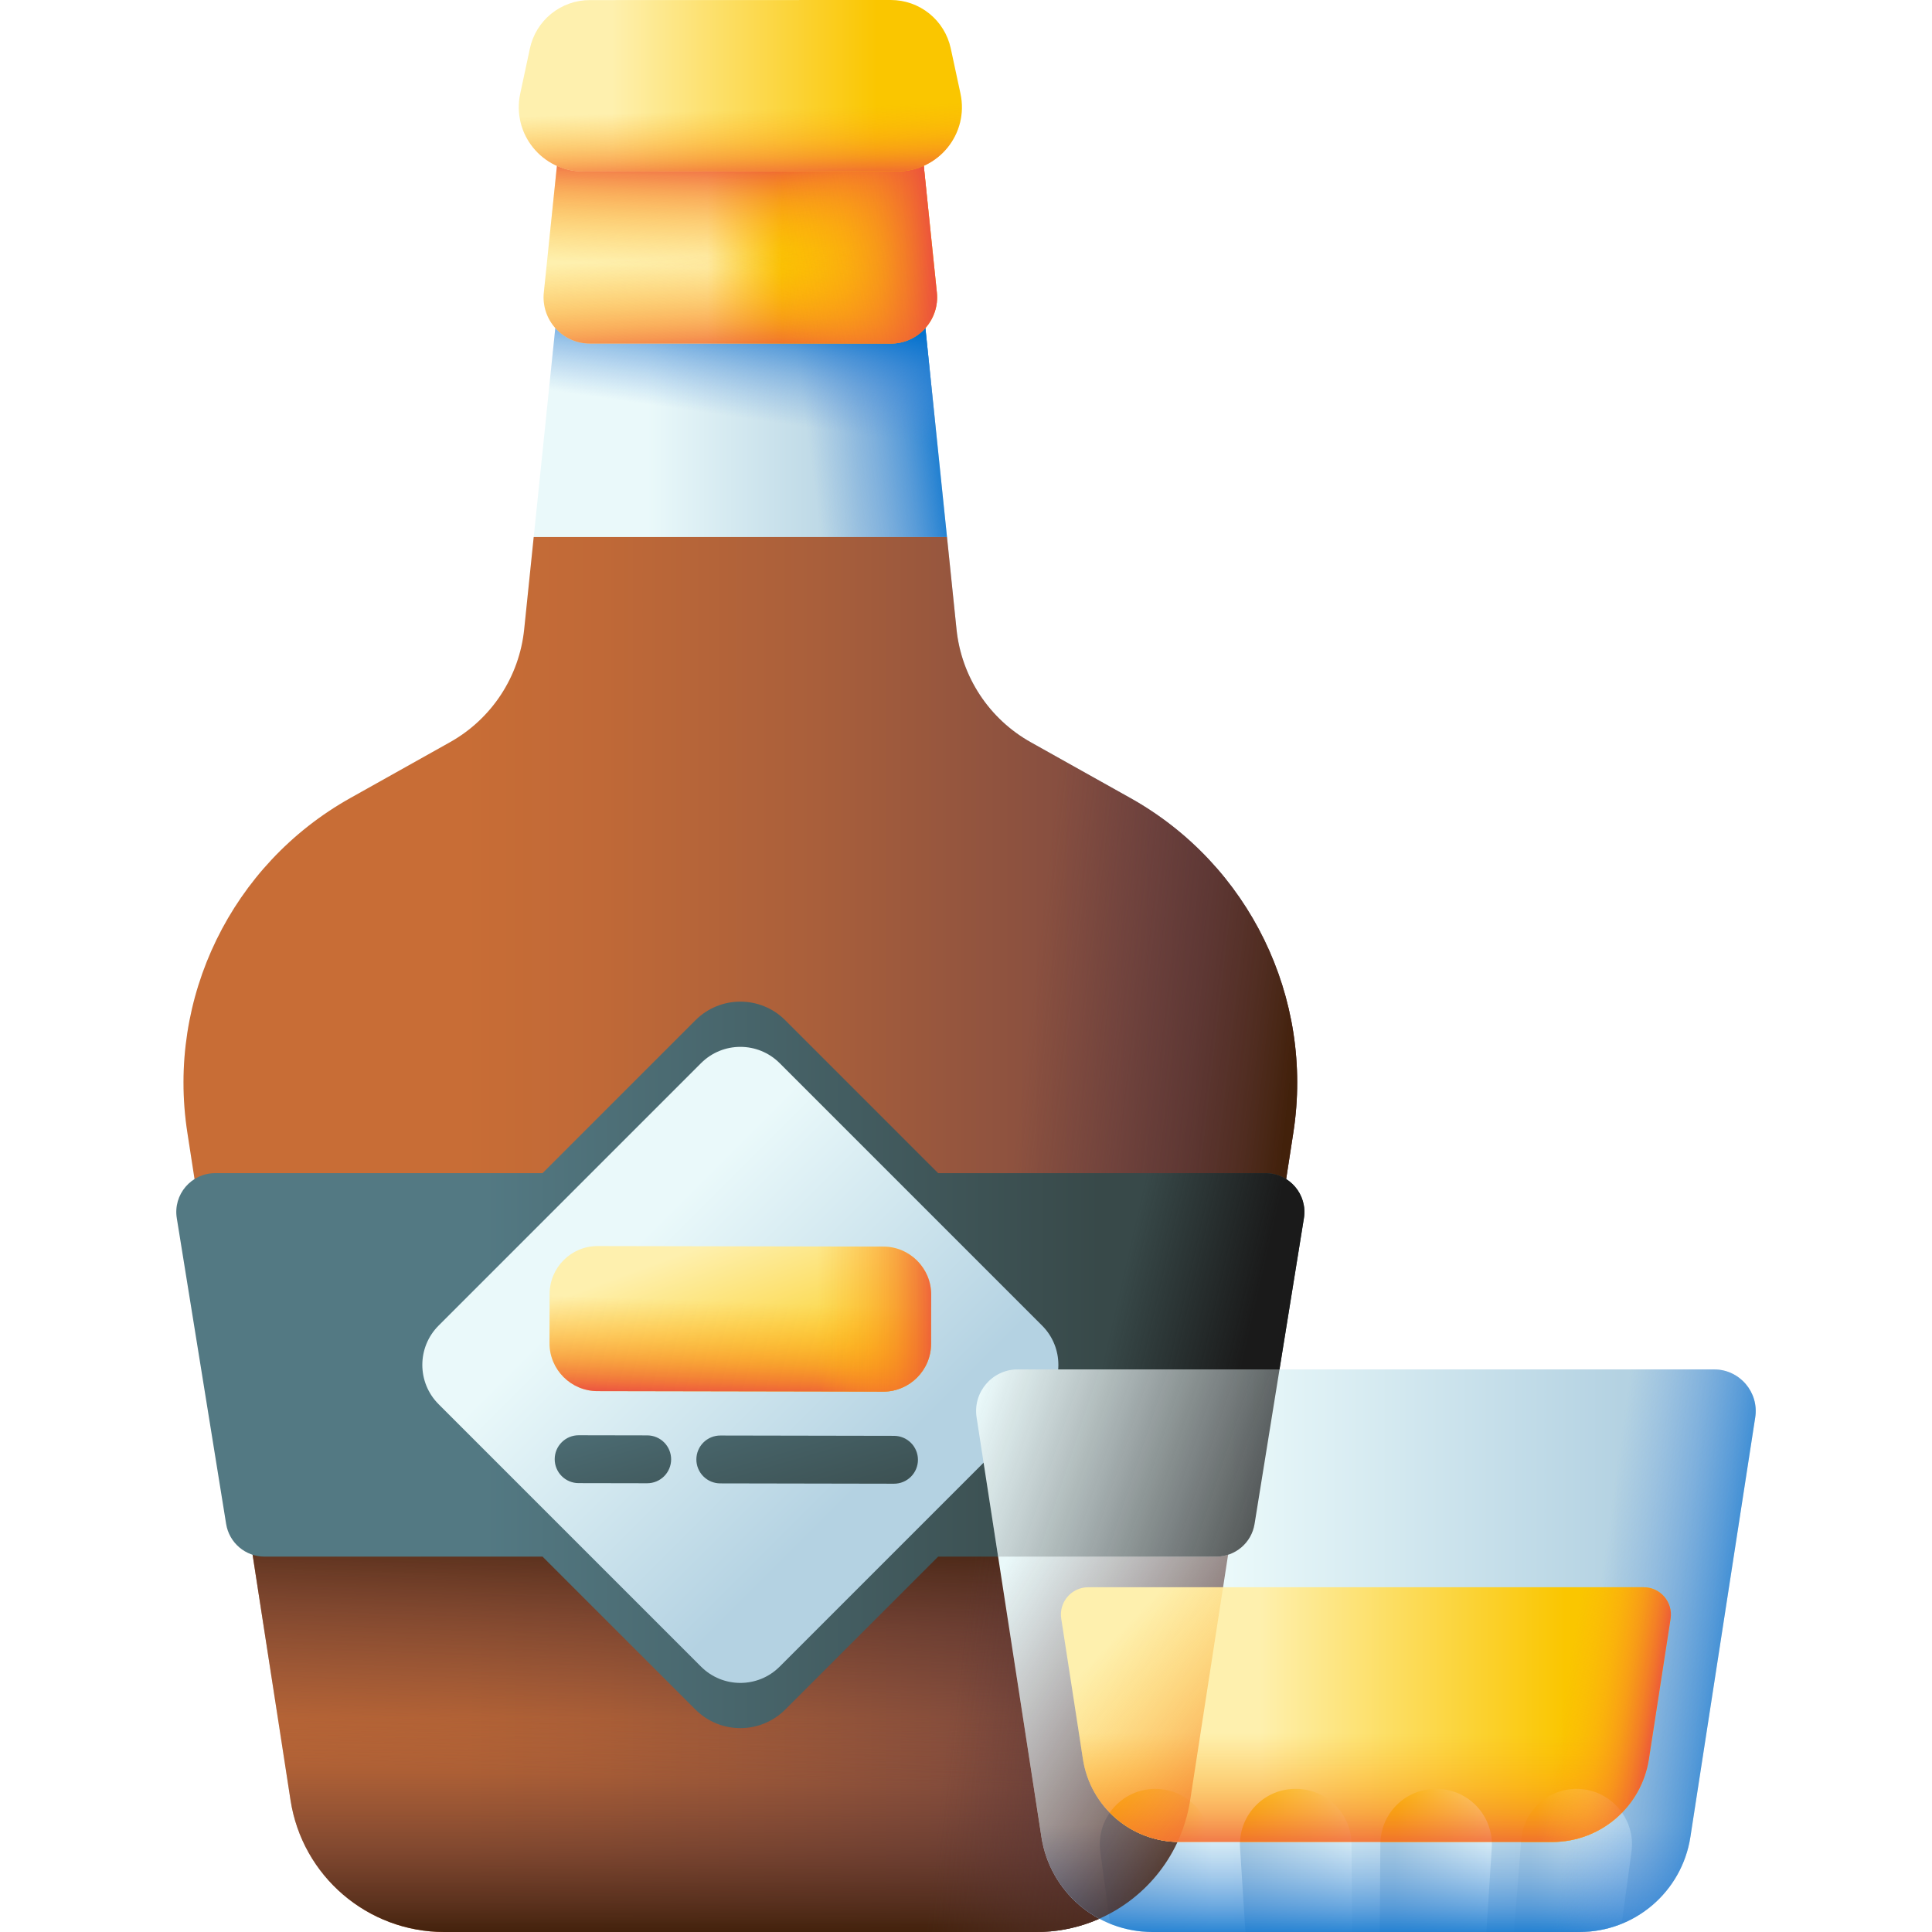 <svg width="512" height="512" viewBox="0 0 512 512" fill="none" xmlns="http://www.w3.org/2000/svg">
<g clip-path="url(#clip0_402_2)">
<path d="M253.484 166.788L241.207 47.88H151.192L138.915 166.788C138.275 172.985 136.155 178.937 132.733 184.142C129.31 189.347 124.687 193.653 119.251 196.697L92.844 211.485C61.354 229.12 44.131 264.46 49.644 300.128L76.994 477.074C80.1 497.168 97.395 511.996 117.728 511.996H274.671C295.004 511.996 312.299 497.169 315.405 477.074L342.755 300.128C348.268 264.46 331.045 229.12 299.555 211.485L273.148 196.697C267.713 193.653 263.089 189.347 259.667 184.142C256.245 178.936 254.124 172.985 253.484 166.788Z" fill="url(#paint0_linear_402_2)"/>
<path d="M250.962 142.32H141.438L151.194 47.88H241.206L250.962 142.32Z" fill="url(#paint1_linear_402_2)"/>
<path d="M250.962 142.32H141.438L151.194 47.88H241.206L250.962 142.32Z" fill="url(#paint2_linear_402_2)"/>
<path d="M342.753 300.125L315.405 477.073C312.301 497.172 295.002 512 274.666 512H117.733C97.397 512 80.1 497.172 76.996 477.072L49.648 300.125C44.13 264.459 61.353 229.124 92.846 211.486L119.247 196.695C124.683 193.653 129.308 189.349 132.73 184.144C136.152 178.94 138.273 172.988 138.911 166.792L141.438 142.321H250.962L253.489 166.792C254.128 172.988 256.248 178.94 259.671 184.144C263.093 189.349 267.718 193.653 273.153 196.695L299.555 211.486C331.047 229.124 348.269 264.459 342.753 300.125Z" fill="url(#paint3_linear_402_2)"/>
<path d="M66.337 408.109L76.996 477.072C80.1 497.172 97.398 512 117.734 512H274.667C295.003 512 312.301 497.172 315.405 477.072L326.064 408.109H66.337Z" fill="url(#paint4_linear_402_2)"/>
<path d="M66.337 408.109L76.996 477.072C80.1 497.172 97.398 512 117.734 512H274.667C295.003 512 312.301 497.172 315.405 477.072L326.064 408.109H66.337Z" fill="url(#paint5_linear_402_2)"/>
<path d="M299.555 211.485L273.153 196.694C267.717 193.652 263.092 189.348 259.67 184.143C256.248 178.939 254.127 172.987 253.489 166.791L250.962 142.32H160.643V512H274.666C295.002 512 312.3 497.172 315.404 477.072L342.752 300.124C348.27 264.459 331.048 229.124 299.555 211.485Z" fill="url(#paint6_linear_402_2)"/>
<path d="M248.277 77.511L243.825 34.388H148.576L144.124 77.511C143.376 84.754 149.059 91.053 156.34 91.053H236.062C243.343 91.054 249.025 84.754 248.277 77.511Z" fill="url(#paint7_linear_402_2)"/>
<path d="M248.277 77.511L243.825 34.388H148.576L144.124 77.511C143.376 84.754 149.059 91.053 156.34 91.053H236.062C243.343 91.054 249.025 84.754 248.277 77.511Z" fill="url(#paint8_linear_402_2)"/>
<path d="M248.277 77.511L243.825 34.388H148.576L144.124 77.511C143.376 84.754 149.059 91.053 156.34 91.053H236.062C243.343 91.054 249.025 84.754 248.277 77.511Z" fill="url(#paint9_linear_402_2)"/>
<path d="M243.825 34.388H192.35V91.053H236.062C243.343 91.053 249.026 84.754 248.278 77.511L243.825 34.388Z" fill="url(#paint10_linear_402_2)"/>
<path d="M237.88 45.414L154.534 45.437C143.681 45.442 135.588 35.435 137.862 24.823L140.427 12.852C141.205 9.221 143.204 5.967 146.091 3.633C148.978 1.298 152.578 0.023 156.291 0.022L236.083 1.30902e-06C239.796 -0.001 243.397 1.27 246.286 3.602C249.175 5.934 251.177 9.186 251.958 12.816L254.534 24.785C256.818 35.395 248.733 45.409 237.88 45.414Z" fill="url(#paint11_linear_402_2)"/>
<path d="M237.88 45.414L154.534 45.437C143.681 45.442 135.588 35.435 137.862 24.823L140.427 12.852C141.205 9.221 143.204 5.967 146.091 3.633C148.978 1.298 152.578 0.023 156.291 0.022L236.083 1.30902e-06C239.796 -0.001 243.397 1.27 246.286 3.602C249.175 5.934 251.177 9.186 251.958 12.816L254.534 24.785C256.818 35.395 248.733 45.409 237.88 45.414Z" fill="url(#paint12_linear_402_2)"/>
<path d="M335.385 310.898H248.623L208.098 270.373C201.527 263.802 190.873 263.802 184.302 270.373L143.777 310.898H57.016C50.676 310.898 45.842 316.574 46.852 322.833L59.928 403.867C60.318 406.282 61.554 408.479 63.417 410.065C65.279 411.651 67.645 412.522 70.092 412.522H143.778L184.303 453.047C190.874 459.618 201.528 459.618 208.099 453.047L248.624 412.522H322.31C327.363 412.522 331.669 408.855 332.474 403.867L345.55 322.833C346.559 316.574 341.725 310.898 335.385 310.898Z" fill="url(#paint13_linear_402_2)"/>
<path d="M335.384 310.898H248.622L208.097 270.373C203.577 265.853 197.124 264.442 191.398 266.141V457.278C197.124 458.977 203.576 457.567 208.097 453.046L248.622 412.521H322.308C327.361 412.521 331.667 408.854 332.472 403.866L345.548 322.832C346.558 316.574 341.724 310.898 335.384 310.898Z" fill="url(#paint14_linear_402_2)"/>
<path d="M185.784 441.676L116.235 372.127C110.482 366.374 110.482 357.047 116.235 351.294L185.784 281.745C191.537 275.992 200.864 275.992 206.617 281.745L276.166 351.294C281.919 357.047 281.919 366.374 276.166 372.127L206.617 441.676C200.864 447.429 191.537 447.429 185.784 441.676Z" fill="url(#paint15_linear_402_2)"/>
<path d="M234.012 368.8L158.318 368.659C151.296 368.646 145.614 362.943 145.628 355.921L145.652 342.911C145.665 335.889 151.368 330.207 158.39 330.221L234.084 330.362C241.106 330.375 246.788 336.078 246.774 343.1L246.75 356.11C246.737 363.132 241.034 368.813 234.012 368.8Z" fill="url(#paint16_linear_402_2)"/>
<path d="M171.527 380.391L153.356 380.357C151.674 380.354 150.059 381.019 148.867 382.206C147.675 383.394 147.004 385.006 147.001 386.688C146.998 388.37 147.663 389.985 148.85 391.177C150.038 392.369 151.65 393.04 153.332 393.043L171.503 393.077C173.185 393.08 174.8 392.415 175.992 391.228C177.183 390.04 177.855 388.428 177.858 386.746C177.861 385.064 177.196 383.449 176.009 382.257C174.821 381.066 173.209 380.394 171.527 380.391Z" fill="url(#paint17_linear_402_2)"/>
<path d="M236.934 380.513L190.899 380.427C189.217 380.424 187.602 381.089 186.41 382.276C185.218 383.464 184.547 385.076 184.544 386.758C184.541 388.44 185.206 390.055 186.393 391.247C187.581 392.439 189.193 393.11 190.875 393.113L236.91 393.199C237.743 393.201 238.568 393.038 239.338 392.721C240.108 392.403 240.809 391.938 241.399 391.35C241.989 390.762 242.457 390.063 242.778 389.294C243.098 388.525 243.263 387.701 243.265 386.868C243.267 386.035 243.104 385.21 242.787 384.44C242.469 383.67 242.004 382.969 241.416 382.379C240.828 381.789 240.129 381.321 239.36 381C238.591 380.68 237.767 380.515 236.934 380.513Z" fill="url(#paint18_linear_402_2)"/>
<path d="M234.012 368.8L158.318 368.659C151.296 368.646 145.614 362.943 145.628 355.921L145.652 342.911C145.665 335.889 151.368 330.207 158.39 330.221L234.084 330.362C241.106 330.375 246.788 336.078 246.774 343.1L246.75 356.11C246.737 363.132 241.034 368.813 234.012 368.8Z" fill="url(#paint19_linear_402_2)"/>
<path d="M234.084 330.362L194.759 330.289L194.687 368.727L234.012 368.8C241.034 368.813 246.737 363.131 246.75 356.11L246.774 343.1C246.787 336.078 241.105 330.375 234.084 330.362Z" fill="url(#paint20_linear_402_2)"/>
<path d="M454.243 362.908C461.009 362.908 466.183 368.941 465.15 375.628L447.97 486.801C445.732 501.308 433.253 512 418.586 512H305.372C290.705 512 278.227 501.308 275.988 486.801L258.81 375.628C257.777 368.941 262.949 362.908 269.716 362.908H454.243Z" fill="url(#paint21_linear_402_2)"/>
<path d="M322.736 512H305.378C301.432 512 297.658 511.227 294.184 509.812L291.598 490.749C290.401 481.926 297.261 474.073 306.165 474.073C313.837 474.073 320.219 479.973 320.82 487.621L322.736 512Z" fill="url(#paint22_linear_402_2)"/>
<path d="M358.324 512H330.053L328.625 489.711C328.082 481.24 334.807 474.071 343.295 474.071H343.451C351.527 474.071 358.091 480.586 358.151 488.662L358.324 512Z" fill="url(#paint23_linear_402_2)"/>
<path d="M395.332 489.711L393.904 512H365.644L365.811 488.667C365.869 480.59 372.433 474.072 380.511 474.072H380.663C389.15 474.072 395.874 481.241 395.332 489.711Z" fill="url(#paint24_linear_402_2)"/>
<path d="M432.361 490.748L429.774 509.822C426.221 511.263 422.423 512.003 418.59 512.001H401.222L403.139 487.621C403.74 479.973 410.122 474.073 417.794 474.073H417.795C426.698 474.072 433.558 481.925 432.361 490.748Z" fill="url(#paint25_linear_402_2)"/>
<path d="M265.396 418.248L275.989 486.802C278.227 501.308 290.705 512 305.372 512H418.585C433.252 512 445.731 501.308 447.97 486.801L458.562 418.247L265.396 418.248Z" fill="url(#paint26_linear_402_2)"/>
<path d="M325.457 412.029L315.408 477.073C313.199 491.339 303.843 502.944 291.334 508.476C283.333 504.189 277.46 496.319 275.994 486.801L264.509 412.521H322.305C323.398 412.521 324.463 412.351 325.457 412.029Z" fill="url(#paint27_linear_402_2)"/>
<path d="M454.244 362.908H345.268V512H418.586C433.253 512 445.732 501.308 447.971 486.801L465.15 375.627C466.183 368.941 461.01 362.908 454.244 362.908Z" fill="url(#paint28_linear_402_2)"/>
<path d="M435.576 420.636C440.01 420.636 443.399 424.589 442.722 428.971L436.973 466.174C435.015 478.823 424.133 488.15 411.343 488.15H312.617C299.827 488.15 288.944 478.824 286.987 466.174L281.238 428.971C280.561 424.59 283.95 420.636 288.384 420.636H435.576Z" fill="url(#paint29_linear_402_2)"/>
<path d="M320.858 488.147H312.616C309.169 488.148 305.756 487.461 302.578 486.127C299.399 484.793 296.519 482.838 294.104 480.377C296.734 476.592 301.122 474.072 306.161 474.072C309.996 474.072 313.51 475.548 316.14 477.977C318.861 480.484 320.532 483.927 320.818 487.615L320.858 488.147Z" fill="url(#paint30_linear_402_2)"/>
<path d="M358.143 488.147H328.618C328.929 480.377 335.344 474.072 343.295 474.072H343.456C351.357 474.072 357.812 480.316 358.143 488.147Z" fill="url(#paint31_linear_402_2)"/>
<path d="M395.338 488.147H365.823C366.144 480.306 372.599 474.072 380.51 474.072H380.661C388.612 474.072 395.027 480.376 395.338 488.147Z" fill="url(#paint32_linear_402_2)"/>
<path d="M429.854 480.376C425.115 485.195 418.53 488.146 411.342 488.146H403.1L403.14 487.614C403.742 479.974 410.117 474.071 417.797 474.071C422.837 474.072 427.224 476.592 429.854 480.376Z" fill="url(#paint33_linear_402_2)"/>
<path d="M282.75 438.763L286.986 466.173C288.944 478.822 299.826 488.149 312.616 488.149H411.342C424.132 488.149 435.014 478.823 436.972 466.173L441.208 438.763H282.75Z" fill="url(#paint34_linear_402_2)"/>
<path d="M435.575 420.636H360.535V488.15H411.341C424.131 488.15 435.013 478.824 436.971 466.174L442.721 428.971C443.397 424.589 440.008 420.636 435.575 420.636Z" fill="url(#paint35_linear_402_2)"/>
<path d="M269.715 362.908C262.949 362.908 257.776 368.941 258.809 375.628L264.51 412.523H322.308C327.361 412.523 331.667 408.856 332.472 403.868L339.082 362.909H269.715V362.908Z" fill="url(#paint36_linear_402_2)"/>
<path d="M312.046 488.124C313.68 484.617 314.811 480.897 315.407 477.074L324.127 420.636H288.383C283.949 420.636 280.56 424.589 281.237 428.971L286.987 466.174C288.914 478.633 299.506 487.849 312.046 488.124Z" fill="url(#paint37_linear_402_2)"/>
</g>
<defs>
<linearGradient id="paint0_linear_402_2" x1="171.437" y1="279.938" x2="227.553" y2="279.938" gradientUnits="userSpaceOnUse">
<stop stop-color="#EAF9FA"/>
<stop offset="1" stop-color="#B4D2E2"/>
</linearGradient>
<linearGradient id="paint1_linear_402_2" x1="211.138" y1="93.751" x2="248.016" y2="88.804" gradientUnits="userSpaceOnUse">
<stop stop-color="#528FD8" stop-opacity="0"/>
<stop offset="0.219" stop-color="#4E8ED8" stop-opacity="0.219"/>
<stop offset="0.451" stop-color="#4189D6" stop-opacity="0.451"/>
<stop offset="0.69" stop-color="#2C81D3" stop-opacity="0.69"/>
<stop offset="0.931" stop-color="#0E76CF" stop-opacity="0.931"/>
<stop offset="1" stop-color="#0473CE"/>
</linearGradient>
<linearGradient id="paint2_linear_402_2" x1="198.803" y1="111.025" x2="202.851" y2="82.692" gradientUnits="userSpaceOnUse">
<stop stop-color="#528FD8" stop-opacity="0"/>
<stop offset="0.219" stop-color="#4E8ED8" stop-opacity="0.219"/>
<stop offset="0.451" stop-color="#4189D6" stop-opacity="0.451"/>
<stop offset="0.69" stop-color="#2C81D3" stop-opacity="0.69"/>
<stop offset="0.931" stop-color="#0E76CF" stop-opacity="0.931"/>
<stop offset="1" stop-color="#0473CE"/>
</linearGradient>
<linearGradient id="paint3_linear_402_2" x1="122.867" y1="327.16" x2="319.207" y2="327.16" gradientUnits="userSpaceOnUse">
<stop stop-color="#C86D36"/>
<stop offset="0.184" stop-color="#C06937"/>
<stop offset="0.478" stop-color="#A95F3B"/>
<stop offset="0.845" stop-color="#834D41"/>
<stop offset="1" stop-color="#704444"/>
</linearGradient>
<linearGradient id="paint4_linear_402_2" x1="196.201" y1="455.33" x2="196.201" y2="512.396" gradientUnits="userSpaceOnUse">
<stop stop-color="#593636" stop-opacity="0"/>
<stop offset="0.36" stop-color="#583533" stop-opacity="0.361"/>
<stop offset="0.621" stop-color="#53302A" stop-opacity="0.621"/>
<stop offset="0.848" stop-color="#4A281A" stop-opacity="0.848"/>
<stop offset="1" stop-color="#42210B"/>
</linearGradient>
<linearGradient id="paint5_linear_402_2" x1="193.961" y1="471.731" x2="196.346" y2="403.981" gradientUnits="userSpaceOnUse">
<stop stop-color="#593636" stop-opacity="0"/>
<stop offset="0.36" stop-color="#583533" stop-opacity="0.361"/>
<stop offset="0.621" stop-color="#53302A" stop-opacity="0.621"/>
<stop offset="0.848" stop-color="#4A281A" stop-opacity="0.848"/>
<stop offset="1" stop-color="#42210B"/>
</linearGradient>
<linearGradient id="paint6_linear_402_2" x1="265.603" y1="334.06" x2="335.76" y2="342.155" gradientUnits="userSpaceOnUse">
<stop stop-color="#593636" stop-opacity="0"/>
<stop offset="0.36" stop-color="#583533" stop-opacity="0.361"/>
<stop offset="0.621" stop-color="#53302A" stop-opacity="0.621"/>
<stop offset="0.848" stop-color="#4A281A" stop-opacity="0.848"/>
<stop offset="1" stop-color="#42210B"/>
</linearGradient>
<linearGradient id="paint7_linear_402_2" x1="187.451" y1="62.721" x2="207.279" y2="62.721" gradientUnits="userSpaceOnUse">
<stop stop-color="#FEF0AE"/>
<stop offset="1" stop-color="#FAC600"/>
</linearGradient>
<linearGradient id="paint8_linear_402_2" x1="196.524" y1="71.448" x2="197.873" y2="40.754" gradientUnits="userSpaceOnUse">
<stop stop-color="#FEA613" stop-opacity="0"/>
<stop offset="0.203" stop-color="#FDA215" stop-opacity="0.203"/>
<stop offset="0.405" stop-color="#FB961B" stop-opacity="0.405"/>
<stop offset="0.607" stop-color="#F68225" stop-opacity="0.607"/>
<stop offset="0.807" stop-color="#F06633" stop-opacity="0.807"/>
<stop offset="1" stop-color="#E94444"/>
</linearGradient>
<linearGradient id="paint9_linear_402_2" x1="195.543" y1="67.22" x2="197.23" y2="96.901" gradientUnits="userSpaceOnUse">
<stop stop-color="#FEA613" stop-opacity="0"/>
<stop offset="0.203" stop-color="#FDA215" stop-opacity="0.203"/>
<stop offset="0.405" stop-color="#FB961B" stop-opacity="0.405"/>
<stop offset="0.607" stop-color="#F68225" stop-opacity="0.607"/>
<stop offset="0.807" stop-color="#F06633" stop-opacity="0.807"/>
<stop offset="1" stop-color="#E94444"/>
</linearGradient>
<linearGradient id="paint10_linear_402_2" x1="205.831" y1="63.05" x2="249.342" y2="61.364" gradientUnits="userSpaceOnUse">
<stop stop-color="#FEA613" stop-opacity="0"/>
<stop offset="0.203" stop-color="#FDA215" stop-opacity="0.203"/>
<stop offset="0.405" stop-color="#FB961B" stop-opacity="0.405"/>
<stop offset="0.607" stop-color="#F68225" stop-opacity="0.607"/>
<stop offset="0.807" stop-color="#F06633" stop-opacity="0.807"/>
<stop offset="1" stop-color="#E94444"/>
</linearGradient>
<linearGradient id="paint11_linear_402_2" x1="162.206" y1="22.775" x2="232.482" y2="22.775" gradientUnits="userSpaceOnUse">
<stop stop-color="#FEF0AE"/>
<stop offset="1" stop-color="#FAC600"/>
</linearGradient>
<linearGradient id="paint12_linear_402_2" x1="196.221" y1="29.074" x2="196.895" y2="49.986" gradientUnits="userSpaceOnUse">
<stop stop-color="#FEA613" stop-opacity="0"/>
<stop offset="0.203" stop-color="#FDA215" stop-opacity="0.203"/>
<stop offset="0.405" stop-color="#FB961B" stop-opacity="0.405"/>
<stop offset="0.607" stop-color="#F68225" stop-opacity="0.607"/>
<stop offset="0.807" stop-color="#F06633" stop-opacity="0.807"/>
<stop offset="1" stop-color="#E94444"/>
</linearGradient>
<linearGradient id="paint13_linear_402_2" x1="128.421" y1="361.71" x2="291.593" y2="361.71" gradientUnits="userSpaceOnUse">
<stop stop-color="#537983"/>
<stop offset="1" stop-color="#384949"/>
</linearGradient>
<linearGradient id="paint14_linear_402_2" x1="287.236" y1="382.624" x2="322.542" y2="390.734" gradientUnits="userSpaceOnUse">
<stop stop-color="#1A1A1A" stop-opacity="0"/>
<stop offset="1" stop-color="#1A1A1A"/>
</linearGradient>
<linearGradient id="paint15_linear_402_2" x1="166.247" y1="331.756" x2="228.134" y2="393.643" gradientUnits="userSpaceOnUse">
<stop stop-color="#EAF9FA"/>
<stop offset="1" stop-color="#B4D2E2"/>
</linearGradient>
<linearGradient id="paint16_linear_402_2" x1="189.254" y1="328.967" x2="208.178" y2="380.415" gradientUnits="userSpaceOnUse">
<stop stop-color="#FEF0AE"/>
<stop offset="1" stop-color="#FAC600"/>
</linearGradient>
<linearGradient id="paint17_linear_402_2" x1="156.114" y1="363.23" x2="171.697" y2="415.902" gradientUnits="userSpaceOnUse">
<stop stop-color="#537983"/>
<stop offset="1" stop-color="#384949"/>
</linearGradient>
<linearGradient id="paint18_linear_402_2" x1="203.027" y1="347.814" x2="221.309" y2="409.606" gradientUnits="userSpaceOnUse">
<stop stop-color="#537983"/>
<stop offset="1" stop-color="#384949"/>
</linearGradient>
<linearGradient id="paint19_linear_402_2" x1="196.355" y1="345.007" x2="195.455" y2="371.335" gradientUnits="userSpaceOnUse">
<stop stop-color="#FEA613" stop-opacity="0"/>
<stop offset="0.203" stop-color="#FDA215" stop-opacity="0.203"/>
<stop offset="0.405" stop-color="#FB961B" stop-opacity="0.405"/>
<stop offset="0.607" stop-color="#F68225" stop-opacity="0.607"/>
<stop offset="0.807" stop-color="#F06633" stop-opacity="0.807"/>
<stop offset="1" stop-color="#E94444"/>
</linearGradient>
<linearGradient id="paint20_linear_402_2" x1="216.598" y1="349.544" x2="250.519" y2="349.544" gradientUnits="userSpaceOnUse">
<stop stop-color="#FEA613" stop-opacity="0"/>
<stop offset="0.203" stop-color="#FDA215" stop-opacity="0.203"/>
<stop offset="0.405" stop-color="#FB961B" stop-opacity="0.405"/>
<stop offset="0.607" stop-color="#F68225" stop-opacity="0.607"/>
<stop offset="0.807" stop-color="#F06633" stop-opacity="0.807"/>
<stop offset="1" stop-color="#E94444"/>
</linearGradient>
<linearGradient id="paint21_linear_402_2" x1="325.707" y1="437.454" x2="429.45" y2="437.454" gradientUnits="userSpaceOnUse">
<stop stop-color="#EAF9FA"/>
<stop offset="1" stop-color="#B4D2E2"/>
</linearGradient>
<linearGradient id="paint22_linear_402_2" x1="321.293" y1="493.036" x2="291.574" y2="493.036" gradientUnits="userSpaceOnUse">
<stop stop-color="#EAF9FA"/>
<stop offset="1" stop-color="#B4D2E2"/>
</linearGradient>
<linearGradient id="paint23_linear_402_2" x1="359.223" y1="493.036" x2="329.06" y2="493.036" gradientUnits="userSpaceOnUse">
<stop stop-color="#EAF9FA"/>
<stop offset="1" stop-color="#B4D2E2"/>
</linearGradient>
<linearGradient id="paint24_linear_402_2" x1="394.291" y1="493.036" x2="369.601" y2="493.036" gradientUnits="userSpaceOnUse">
<stop stop-color="#EAF9FA"/>
<stop offset="1" stop-color="#B4D2E2"/>
</linearGradient>
<linearGradient id="paint25_linear_402_2" x1="437.231" y1="493.036" x2="405.74" y2="493.036" gradientUnits="userSpaceOnUse">
<stop stop-color="#EAF9FA"/>
<stop offset="1" stop-color="#B4D2E2"/>
</linearGradient>
<linearGradient id="paint26_linear_402_2" x1="361.98" y1="483.731" x2="361.98" y2="515.651" gradientUnits="userSpaceOnUse">
<stop stop-color="#528FD8" stop-opacity="0"/>
<stop offset="0.219" stop-color="#4E8ED8" stop-opacity="0.219"/>
<stop offset="0.451" stop-color="#4189D6" stop-opacity="0.451"/>
<stop offset="0.69" stop-color="#2C81D3" stop-opacity="0.69"/>
<stop offset="0.931" stop-color="#0E76CF" stop-opacity="0.931"/>
<stop offset="1" stop-color="#0473CE"/>
</linearGradient>
<linearGradient id="paint27_linear_402_2" x1="257.27" y1="428.877" x2="334.741" y2="476.468" gradientUnits="userSpaceOnUse">
<stop stop-color="#593636" stop-opacity="0"/>
<stop offset="0.36" stop-color="#583533" stop-opacity="0.361"/>
<stop offset="0.621" stop-color="#53302A" stop-opacity="0.621"/>
<stop offset="0.848" stop-color="#4A281A" stop-opacity="0.848"/>
<stop offset="1" stop-color="#42210B"/>
</linearGradient>
<linearGradient id="paint28_linear_402_2" x1="421.299" y1="440.378" x2="465.313" y2="446.461" gradientUnits="userSpaceOnUse">
<stop stop-color="#528FD8" stop-opacity="0"/>
<stop offset="0.219" stop-color="#4E8ED8" stop-opacity="0.219"/>
<stop offset="0.451" stop-color="#4189D6" stop-opacity="0.451"/>
<stop offset="0.69" stop-color="#2C81D3" stop-opacity="0.69"/>
<stop offset="0.931" stop-color="#0E76CF" stop-opacity="0.931"/>
<stop offset="1" stop-color="#0473CE"/>
</linearGradient>
<linearGradient id="paint29_linear_402_2" x1="333.597" y1="454.393" x2="414.772" y2="454.393" gradientUnits="userSpaceOnUse">
<stop stop-color="#FEF0AE"/>
<stop offset="1" stop-color="#FAC600"/>
</linearGradient>
<linearGradient id="paint30_linear_402_2" x1="319.624" y1="481.109" x2="294.199" y2="481.109" gradientUnits="userSpaceOnUse">
<stop stop-color="#FEF0AE"/>
<stop offset="1" stop-color="#FAC600"/>
</linearGradient>
<linearGradient id="paint31_linear_402_2" x1="359.036" y1="481.109" x2="329.08" y2="481.109" gradientUnits="userSpaceOnUse">
<stop stop-color="#FEF0AE"/>
<stop offset="1" stop-color="#FAC600"/>
</linearGradient>
<linearGradient id="paint32_linear_402_2" x1="394.275" y1="481.109" x2="369.753" y2="481.109" gradientUnits="userSpaceOnUse">
<stop stop-color="#FEF0AE"/>
<stop offset="1" stop-color="#FAC600"/>
</linearGradient>
<linearGradient id="paint33_linear_402_2" x1="433.904" y1="481.109" x2="406.964" y2="481.109" gradientUnits="userSpaceOnUse">
<stop stop-color="#FEF0AE"/>
<stop offset="1" stop-color="#FAC600"/>
</linearGradient>
<linearGradient id="paint34_linear_402_2" x1="361.979" y1="459.279" x2="361.979" y2="494.161" gradientUnits="userSpaceOnUse">
<stop stop-color="#FEA613" stop-opacity="0"/>
<stop offset="0.203" stop-color="#FDA215" stop-opacity="0.203"/>
<stop offset="0.405" stop-color="#FB961B" stop-opacity="0.405"/>
<stop offset="0.607" stop-color="#F68225" stop-opacity="0.607"/>
<stop offset="0.807" stop-color="#F06633" stop-opacity="0.807"/>
<stop offset="1" stop-color="#E94444"/>
</linearGradient>
<linearGradient id="paint35_linear_402_2" x1="413.247" y1="456.787" x2="439.965" y2="461.081" gradientUnits="userSpaceOnUse">
<stop stop-color="#FEA613" stop-opacity="0"/>
<stop offset="0.203" stop-color="#FDA215" stop-opacity="0.203"/>
<stop offset="0.405" stop-color="#FB961B" stop-opacity="0.405"/>
<stop offset="0.607" stop-color="#F68225" stop-opacity="0.607"/>
<stop offset="0.807" stop-color="#F06633" stop-opacity="0.807"/>
<stop offset="1" stop-color="#E94444"/>
</linearGradient>
<linearGradient id="paint36_linear_402_2" x1="258.477" y1="373.34" x2="364.873" y2="408.646" gradientUnits="userSpaceOnUse">
<stop stop-color="#1A1A1A" stop-opacity="0"/>
<stop offset="1" stop-color="#1A1A1A"/>
</linearGradient>
<linearGradient id="paint37_linear_402_2" x1="293.705" y1="435.841" x2="343.325" y2="483.075" gradientUnits="userSpaceOnUse">
<stop stop-color="#FEA613" stop-opacity="0"/>
<stop offset="0.203" stop-color="#FDA215" stop-opacity="0.203"/>
<stop offset="0.405" stop-color="#FB961B" stop-opacity="0.405"/>
<stop offset="0.607" stop-color="#F68225" stop-opacity="0.607"/>
<stop offset="0.807" stop-color="#F06633" stop-opacity="0.807"/>
<stop offset="1" stop-color="#E94444"/>
</linearGradient>
<clipPath id="clip0_402_2">
<rect width="512" height="512" fill="white"/>
</clipPath>
</defs>
</svg>
